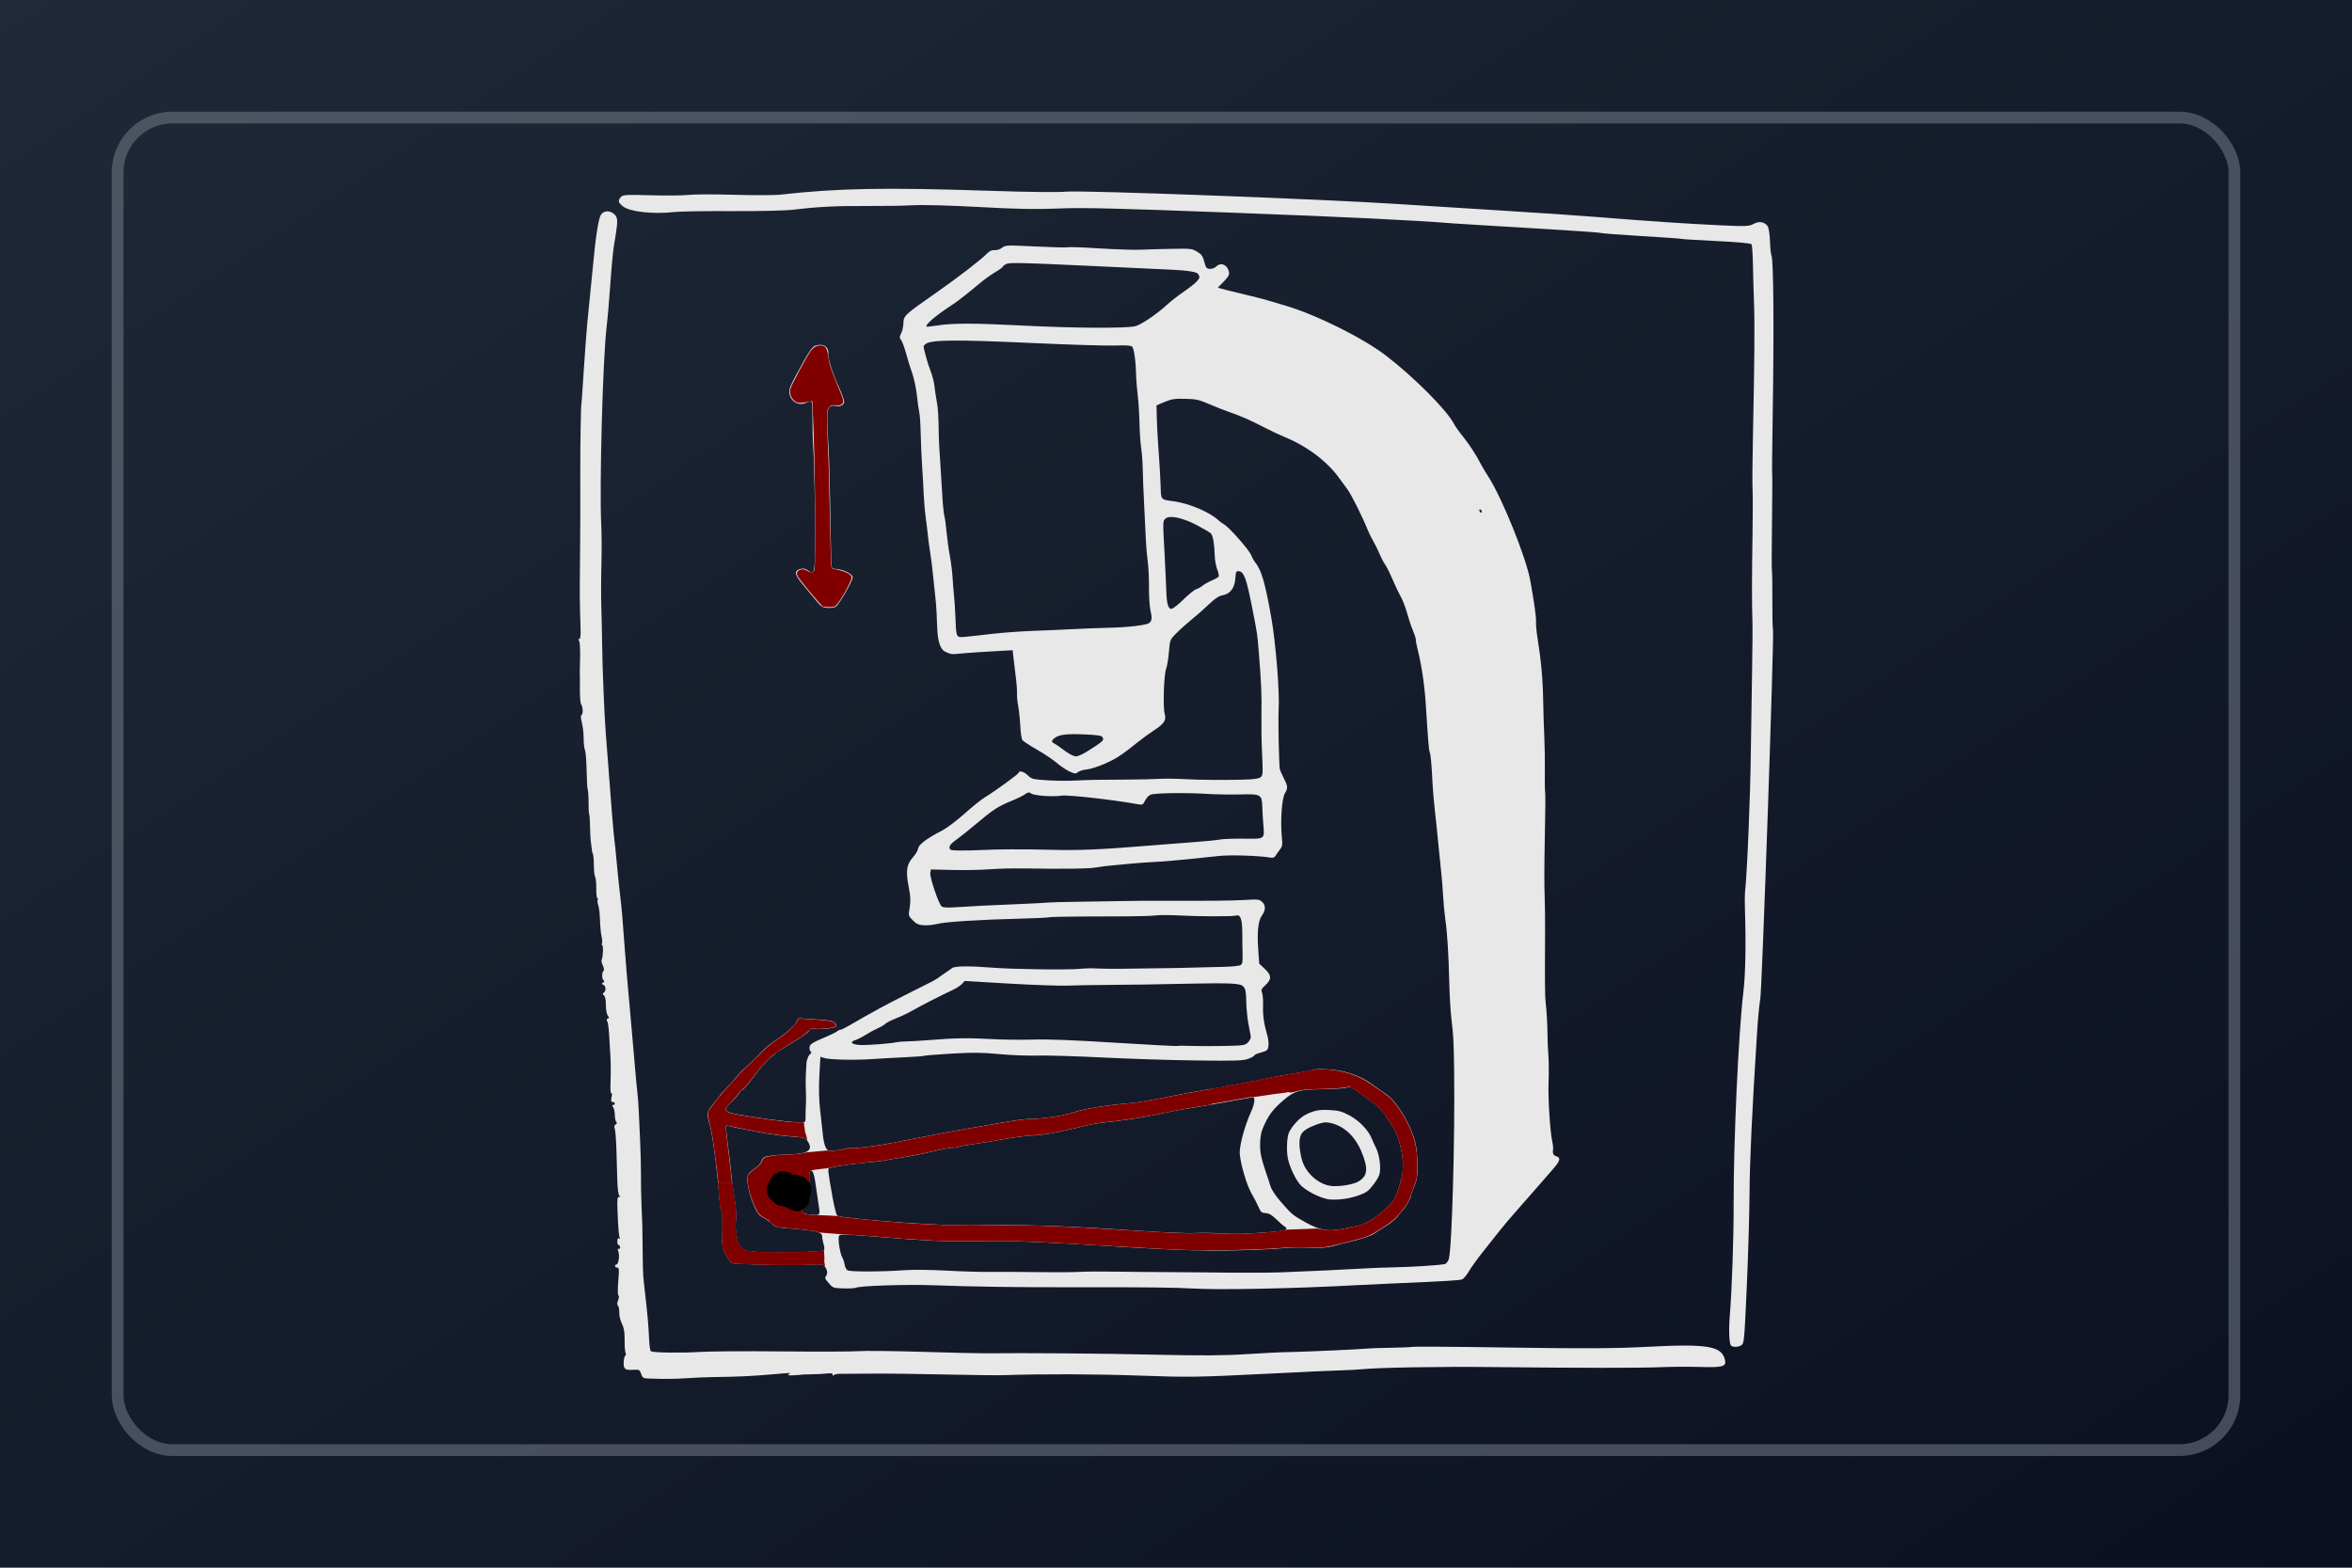 <?xml version="1.0" encoding="UTF-8"?>
<svg id="Calque_1" data-name="Calque 1" xmlns="http://www.w3.org/2000/svg" xmlns:xlink="http://www.w3.org/1999/xlink" viewBox="0 0 1200 800">
  <defs>
    <style>
      .cls-1 {
        fill: none;
        stroke: #6b7280;
        stroke-width: 6px;
      }

      .cls-2 {
        fill: maroon;
      }

      .cls-3 {
        fill: url(#Dégradé_sans_nom);
      }

      .cls-4 {
        opacity: .6;
      }

      .cls-5 {
        fill: #e8e8e8;
      }
    </style>
    <linearGradient id="Dégradé_sans_nom" data-name="Dégradé sans nom" x1="59.95" y1="1075.66" x2="60.95" y2="1074.66" gradientTransform="translate(-71940 860526) scale(1200 -800)" gradientUnits="userSpaceOnUse">
      <stop offset="0" stop-color="#1f2937"/>
      <stop offset="1" stop-color="#0b1020"/>
    </linearGradient>
  </defs>
  <rect class="cls-3" width="1200" height="800"/>
  <g class="cls-4">
    <rect class="cls-1" x="60" y="60" width="1080" height="680" rx="28" ry="28"/>
  </g>
  <g id="layer1">
    <path id="path2" class="cls-5" d="M364.02,563.15c1.79-2.11,3.27-3.99,3.29-4.19.02-.2,1.2-1.53,2.63-2.96,1.43-1.43,3.67-3.9,4.99-5.48,1.32-1.58,3.36-3.92,4.67-5.06,9.61-8.34,8.19-9.35,17.73-15.69,4.58-3.26,7.75-6.06,8.64-7.64l1.41-2.49,8.76.55c7.38.46,8.93.75,9.87,1.82.79.89.89,1.47.34,1.95-.97.85-9.79,1.6-11.42.96-.82-.32-1.52.05-2.21,1.14-.55.89-4.23,3.52-8.17,5.86-3.94,2.34-7.66,4.64-8.26,5.12-4.39,3.48-7.62,6.91-11.85,12.59-2.69,3.61-5.25,6.55-5.7,6.53-.45-.02-1.04.55-1.31,1.26-.27.7-1.97,2.68-3.77,4.39-3.64,3.45-4.01,4.47-2.06,5.68,2.16,1.33,34.05,5.8,37.9,5.31,2.28-.29,1.15-1.15,1.7-9.63.23-3.51-.33-9.6-.08-14.2l.39-7.25.69-2.09c.7-2.1,2.56-2.21,1.39-3.04-.36-.26-.62-1.19-.56-2.08.1-1.68,1.2-2.36,9.34-5.83,2.15-.91,4.34-2.02,4.87-2.47s1.28-.78,1.66-.76c.39.02,2.53-1.03,4.76-2.34,9.83-5.78,19.12-10.83,28.71-15.6,12.44-6.19,15.38-7.72,16.3-8.5.54-.45,2.16-1.6,3.61-2.55s3.04-2.06,3.54-2.47c1.24-1.03,9.19-1.11,20.23-.21,10.62.87,39,1.24,45.21.6,2.29-.24,6.18-.31,8.64-.15,2.46.15,8.36.2,13.12.12,4.75-.09,13.16-.2,18.67-.25,5.51-.05,13.14-.2,16.95-.33s10.6-.3,15.1-.38c4.65-.08,8.66-.49,9.28-.94.88-.64,1.07-1.74.96-5.33-.08-2.49-.15-7.48-.15-11.09,0-6.86-.94-9.5-3.12-8.81-1.68.53-18.65.5-28.71-.04-4.92-.27-10.36-.29-12.09-.05-1.72.24-7.96.46-13.85.48-5.89.03-17.24.07-25.22.1-7.98.03-14.99.2-15.57.39-.58.19-6.51.48-13.17.64-22.39.56-40.05,1.68-44.1,2.78-1.73.47-4.68.76-6.55.65-2.82-.17-3.79-.6-5.7-2.51-2.29-2.28-2.31-2.33-1.61-6.53.53-3.2.43-5.63-.41-9.94-1.66-8.58-1.26-11.86,1.92-15.53,1.43-1.65,2.64-3.56,2.68-4.24.14-2.28,4.03-5.29,12.54-9.7,2.27-1.18,7.33-5,11.24-8.5,3.91-3.5,8.56-7.23,10.34-8.31,5.13-3.1,17.32-11.97,17.36-12.64.08-1.24,2.9-.38,4.6,1.4,1.42,1.49,2.52,1.91,5.88,2.21,6.44.58,13.27.73,19.33.4,5.77-.31,9.83-.39,26.63-.47,5.51-.03,12.36-.19,15.22-.36,2.86-.17,9.23-.08,14.15.2,4.92.28,15.17.42,22.78.31,14.88-.22,15.57-.4,15.8-4.14.06-.97-.09-5.66-.32-10.42-.24-4.76-.36-13.01-.28-18.32.18-10.99-.04-15.99-1.42-33.25-.66-8.2-.67-8.29-3.15-20.92-3.18-16.18-4.32-19.27-7.17-19.44-1.15-.07-1.36.42-1.56,3.6-.3,4.89-2.57,7.96-6.4,8.67-1.97.36-3.87,1.58-6.81,4.35-2.24,2.12-5.06,4.67-6.26,5.67-6.51,5.43-8.99,7.63-11.33,10.09-2.51,2.63-2.6,2.9-3.11,8.97-.29,3.44-.93,7.27-1.43,8.51-1.14,2.85-1.66,19.74-.71,22.99.92,3.15-.28,5.03-5.36,8.31-2.16,1.4-5.76,4.01-7.98,5.79-8.7,6.98-11.47,8.79-17.29,11.33-3.32,1.45-7.43,2.75-9.14,2.9-1.71.15-3.7.75-4.43,1.33-1.23.98-1.54.96-4.29-.26-1.63-.72-4.58-2.7-6.55-4.38s-6.55-4.76-10.17-6.82-6.94-4.24-7.38-4.83c-.44-.6-.93-3.85-1.09-7.22-.17-3.38-.65-7.97-1.07-10.21s-.7-5.2-.61-6.57c.09-1.37-.26-5.64-.77-9.49-.51-3.85-1.03-8.21-1.17-9.69l-.25-2.69-3.24.16c-9.66.48-21.95,1.31-24.89,1.67-2.76.34-3.9.13-6.46-1.16q-3.67-1.86-3.95-12.91c-.11-4.57-.49-10.81-.83-13.87-.34-3.06-.93-8.69-1.31-12.52s-1.01-8.84-1.41-11.14c-.39-2.3-.92-6.22-1.17-8.71-.25-2.49-.77-6.71-1.15-9.4s-.83-7.84-.98-11.46-.52-10.17-.82-14.56c-.3-4.39-.62-11.87-.73-16.63-.1-4.76-.42-9.59-.71-10.75-.29-1.16-.84-5.08-1.22-8.71-.39-3.63-1.45-8.67-2.35-11.2-.91-2.53-2.34-7.12-3.17-10.21-.84-3.09-1.98-6.21-2.55-6.93-.9-1.14-.89-1.58.05-3.45.59-1.18,1.1-3.53,1.14-5.22.07-3.72.61-4.21,16.48-15.29,11.12-7.76,23.27-17.12,26.28-20.25,1.2-1.24,2.38-1.75,3.86-1.66,1.23.08,2.83-.45,3.78-1.24,1.57-1.3,2.42-1.33,17.14-.6,8.52.42,15.81.6,16.21.39.4-.21,7.63.04,16.07.57,8.44.53,18,.83,21.24.68,3.24-.15,10.42-.36,15.96-.45,9.69-.17,10.18-.11,12.8,1.44,2.27,1.34,2.89,2.21,3.66,5.14.82,3.1,1.16,3.54,2.84,3.65,1.05.06,2.5-.47,3.23-1.18,2.49-2.43,5.87-.88,6.57,3.02.21,1.19-.48,2.37-2.72,4.66l-3,3.06,1.97.59c1.08.33,5.8,1.5,10.48,2.6s10.34,2.54,12.58,3.2c2.24.66,6.36,1.87,9.16,2.7,16.01,4.72,39.97,16.63,51.8,25.75,14.11,10.87,30.75,27.57,34.36,34.47.72,1.37,2.84,4.38,4.72,6.68,3.23,3.96,6.72,9.35,9.35,14.44.65,1.25,2.23,3.9,3.51,5.88,7.06,10.89,19.29,41.15,21.48,53.15,1.92,10.53,3.06,18.65,2.94,20.96-.08,1.48.19,4.74.59,7.23,2.02,12.54,2.87,21.92,3.08,33.98.08,4.79.33,12.76.56,17.72.22,4.95.35,12.73.27,17.29-.07,4.55-.02,9.22.12,10.37.23,1.87.2,6.82-.14,23.82-.29,14.72-.31,23.77-.07,29.7.15,3.62.24,12.02.21,18.67-.14,25.42-.08,32.74.29,35.6.46,3.51.92,11.58.94,16.29.01,2.85.21,7.64.45,10.65.24,3.01.28,9.38.09,14.17-.31,8.07.82,25.4,1.97,30.26.27,1.16.43,2.57.35,3.13-.36,2.5.03,3.46,1.62,3.96,2.47.79,2.01,2.39-1.98,6.9-1.94,2.19-5.2,5.94-7.25,8.34-2.05,2.4-6.52,7.49-9.93,11.32-3.41,3.83-7.85,9.05-9.86,11.61-2.01,2.55-5.9,7.46-8.63,10.9-2.74,3.44-5.86,7.81-6.95,9.7-1.09,1.9-2.64,3.72-3.45,4.05-1.34.55-6.26.84-38.19,2.24-5.71.25-12.89.59-15.94.76-32.52,1.74-70.04,2.5-83.35,1.67-8.18-.51-27.4-.71-60.75-.63-28.39.06-51.01-.26-71.91-1.03-13.4-.49-36.92.28-39.21,1.29-.65.28-3.53.43-6.4.33-5.05-.18-5.28-.26-7.27-2.56-2.24-2.6-2.28-2.72-1.31-4.06,1.03-1.42-.24-4.87-1.99-5.43-.84-.27-4-.28-7.01-.04-6.14.5-37.83-.15-39.27-.81-.51-.23-1.85-2.08-2.98-4.1-1.99-3.57-2.04-3.93-1.85-12.74.11-5.04-.11-9.51-.5-10.07-.39-.55-.79-2.87-.91-5.15-.43-8.85-3.5-33.23-4.72-37.5-2.02-7.09-1.95-7.64,1.61-11.83h0ZM371.73,587.2c.56,4.21,1.2,9.69,1.41,12.18.21,2.48.69,6.4,1.07,8.7,1.31,7.99,1.74,13.31,1.22,14.96-.29.91-.2,3.85.19,6.53.56,3.85,1.14,5.3,2.72,6.9,1.9,1.93,2.36,2.05,8.81,2.45,8.7.54,31.94-.02,33-.79.6-.43.61-1.28.06-3.21-.42-1.44-.74-3.13-.72-3.75.09-2.57-2.66-3.2-19.61-4.52-3.33-.26-4.59-.66-5.6-1.81-.72-.81-2.73-2.26-4.46-3.22-2.8-1.54-3.42-2.34-5.41-7.07-2.42-5.72-3.66-12.26-2.81-14.8.29-.86,1.83-2.41,3.43-3.43,1.75-1.12,3.17-2.68,3.57-3.9.6-1.83,1.08-2.1,4.81-2.65,2.28-.34,6.41-.65,9.17-.7,9.61-.17,12.4-2.06,9.63-6.5-1.25-2.01-1.33-2.03-9.38-2.68-4.46-.36-11.19-1.27-14.94-2.03-3.75-.76-8.51-1.69-10.58-2.06-2.07-.37-4.48-.9-5.36-1.17-1.52-.48-1.6-.36-1.42,2.2.1,1.48.65,6.15,1.21,10.36ZM410.24,619.22c.58.27,2.59.58,4.45.7,3.89.24,3.88.27,2.8-6.25-.39-2.38-.95-6.21-1.24-8.51-.68-5.41-1.58-8.17-2.56-7.87-.43.13-.67.67-.54,1.2.13.53.19,3.86.13,7.4-.1,5.68-.29,6.6-1.57,7.85-2.49,2.42-3.11,4.73-1.48,5.48h0ZM418.49,566.96c.52,4.78,1.16,10.57,1.42,12.87.26,2.3.91,4.94,1.44,5.87.88,1.54,1.29,1.67,4.48,1.45,1.94-.14,4.08-.5,4.77-.82.69-.32,2.28-.52,3.54-.45,1.26.07,4.63-.17,7.51-.54,7.98-1.03,10.45-1.45,22.34-3.83,12.89-2.58,24.28-4.74,28.31-5.37,2.69-.42,8.03-1.33,11.87-2.03,10.38-1.88,17.93-3.04,19.88-3.06,8.55-.1,18.62-1.61,24.44-3.67,4.17-1.48,17.87-3.65,27.87-4.42,4.02-.31,10.67-1.45,23.39-4.02,4.23-.85,10.52-1.99,13.97-2.52,6.84-1.06,32.91-5.97,36.33-6.85,1.17-.3,5.88-1.11,10.46-1.81,4.59-.69,8.95-1.54,9.69-1.88.74-.34,4.18-.42,7.64-.18,8.62.6,16.35,3.28,22.42,7.77,2.54,1.88,5.37,3.87,6.29,4.42,6.42,3.82,15.09,19.06,16.11,28.32,1.06,9.64.77,15-1.01,18.93-.92,2.03-1.71,4.25-1.76,4.93-.09,1.41-2.88,6.35-4.28,7.59-.52.46-1.64,1.82-2.49,3.03-.85,1.21-3.36,3.31-5.58,4.68-2.21,1.37-5.19,3.27-6.62,4.23-1.45.97-5.73,2.49-9.68,3.44-3.89.93-8.89,2.2-11.1,2.83-2.97.84-6.14,1.06-12.14.82-4.47-.17-10-.1-12.3.17-2.3.27-8.85.66-14.56.87-23.86.89-36.19.58-77.25-1.97-26.27-1.63-45.82-2.53-53.73-2.46-6.84.05-17.11.13-22.82.17-6.41.04-19.64-.69-34.58-1.92-21.8-1.79-24.24-1.88-24.68-.92-.67,1.47.41,8.77,1.61,10.94.54.98,1.11,2.69,1.27,3.81.16,1.12.78,2.4,1.39,2.83,1.2.87,17.38.83,29.91-.07,3.82-.27,13.14-.15,20.71.27,7.57.42,17.81.72,22.76.66s15.82-.01,24.17.11c8.35.12,17.68.06,20.73-.13,3.05-.19,11.76-.24,19.35-.12,7.59.12,18.93.23,25.2.24,6.27.01,14.81.07,18.99.13,16.74.24,32.83.23,39.72-.03,12.21-.45,32.44-1.4,41.22-1.93,4.58-.27,12.37-.57,17.31-.66,8.51-.16,22.15-1.05,24.78-1.63.66-.15,1.54-1.25,1.96-2.45,1.6-4.64,3.21-61.78,2.74-96.65-.2-14.32-.36-17.54-1.31-25.3-.49-4.02-1.02-12.76-1.17-19.42-.33-14.44-1.03-25.46-2.07-32.6-.42-2.88-.9-8.04-1.07-11.46-.17-3.43-.59-8.74-.94-11.8-.35-3.06-1.04-9.79-1.52-14.95-.49-5.16-1.29-12.96-1.79-17.33-.5-4.37-1.03-10.62-1.17-13.89-.39-8.55-.94-14.45-1.42-15.37-.41-.76-.82-5.8-1.94-23.58-.68-10.81-2.16-20.77-4.46-29.93-.43-1.71-.75-3.55-.72-4.09.03-.54-.62-2.57-1.45-4.51-.83-1.94-2.18-5.96-2.99-8.92-.82-2.96-2.24-6.68-3.16-8.26s-2.83-5.58-4.25-8.9c-1.42-3.32-3.1-6.69-3.73-7.49-.63-.8-1.9-3.21-2.81-5.36-.91-2.15-2.42-5.19-3.35-6.77-.94-1.58-2.2-4.14-2.81-5.7-2.48-6.31-8.52-18.37-10.41-20.76-.35-.45-2.2-2.97-4.1-5.61-6.3-8.73-16.67-16.46-28.44-21.2-2.03-.82-6.7-3.04-10.39-4.95-7-3.62-11.58-5.61-17.83-7.76-2.05-.7-6.41-2.42-9.69-3.83-5.37-2.29-6.61-2.57-12.27-2.7-5.27-.13-6.97.14-10.44,1.6l-4.14,1.75.12,5.6c.07,3.08.36,9.03.64,13.23s.68,9.97.87,12.83c.19,2.86.4,6.92.46,9.01.23,7.83-.18,7.33,6.79,8.3,7.96,1.1,18.51,5.61,22.81,9.76.54.52,1.81,1.43,2.82,2.03,2.69,1.59,12.67,12.91,13.74,15.59.51,1.26,1.42,2.91,2.03,3.67,3.3,4.07,5.15,10.44,8.35,28.68,2.27,12.96,4.23,37.65,3.69,46.39-.33,5.28.15,28.57.62,30.57.17.73,1.12,2.9,2.09,4.82,2.05,4.03,2.09,4.82.42,7.61-1.47,2.46-2.29,13.89-1.54,21.7.43,4.54.34,5.19-.93,6.85-.77,1.01-1.77,2.43-2.22,3.16-.59.97-1.36,1.23-2.83.97-5.62-1-20.51-1.46-26.17-.81-3.44.4-9.55,1.03-13.56,1.42s-8.86.85-10.77,1.03c-1.91.19-6.44.49-10.06.69-3.62.19-8.15.52-10.06.74s-5.98.6-9.03.84-7.28.77-9.4,1.16c-3.55.65-15.09.8-37.68.46-4.93-.07-12.41.13-16.61.46-4.2.32-12.6.48-18.67.33l-11.04-.26-.3,1.71c-.39,2.18,4.34,16.11,5.83,17.18.8.58,3.06.68,7.92.35,8.41-.56,14.17-.85,31.4-1.57,7.43-.31,14.13-.67,14.9-.79.77-.12,7.93-.3,15.91-.4s17.94-.26,22.13-.36c4.19-.1,13.2-.16,20.04-.14,25.61.08,35.43-.02,42.41-.42,6.72-.39,7.28-.33,8.75.99,1.91,1.71,1.88,4.18-.11,6.99-1.9,2.69-2.51,8.34-1.86,17.42l.51,7.12,2.83,2.63c3.52,3.27,3.59,5.36.28,8.37-2.04,1.86-2.24,2.33-1.66,3.85.37.95.59,3.94.5,6.63-.16,4.92.38,8.8,2.05,14.67,1.09,3.82.98,7.24-.25,8.1-.5.35-2.09.93-3.53,1.3s-2.65.92-2.67,1.23c-.02.31-1.39,1.09-3.04,1.73-2.6,1.01-6.18,1.13-26.13.9-12.72-.15-34.28-.83-47.92-1.52-13.64-.69-28.8-1.13-33.69-.99-4.91.14-13.72-.21-19.64-.77-8.69-.83-13.29-.87-24.13-.23-7.36.44-13.66.94-13.99,1.12-.34.18-4.93.52-10.2.76-5.27.24-13.02.67-17.22.96-8.53.59-21.21.24-23.79-.66l-1.69-.59-.53,9.5c-.35,6.35-.22,12.38.42,18.19h0ZM424.59,610.06c.91,5.13,2.06,9.76,2.54,10.29,1.18,1.28,47,4.96,58.38,4.69,4.35-.11,11.8-.12,16.54-.03,4.74.09,14.22.22,21.05.28,13.86.13,29.34.88,59.92,2.92,11.35.76,23.29,1.23,26.53,1.05,3.24-.18,9.61-.11,14.15.15,8,.46,10.27.4,24.76-.71,7.3-.56,9.29-1.34,7-2.76-.75-.46-2.72-2.17-4.37-3.79-2.24-2.2-3.6-2.98-5.36-3.09-2.08-.13-2.5-.5-3.64-3.16-.71-1.66-2.33-4.79-3.61-6.96-2.31-3.93-5.52-14.74-5.96-20.11-.31-3.8,2.6-14.66,5.73-21.34,1.74-3.72,2.29-7.47,1.11-7.54-.41-.03-6.93,1.1-14.49,2.51-7.56,1.4-15.63,2.79-17.92,3.09s-6.23.99-8.73,1.54c-10.86,2.41-21.53,4.26-29.14,5.07-9.95,1.05-10.98,1.23-21.14,3.72-9.57,2.35-16.19,3.43-22.33,3.66-2.48.09-8.75.94-13.93,1.88-5.19.94-12.1,2.06-15.35,2.49s-6.48,1.02-7.15,1.33-1.91.51-2.73.46c-1.5-.09-4.53.49-14.93,2.88-3.08.71-8.71,1.75-12.51,2.31-3.8.56-7.14,1.15-7.41,1.29-.28.15-4.54.65-9.46,1.11-7.45.7-14.42,1.69-18.9,2.69-1.02.23-.93,1.16,1.38,14.1h0ZM439.07,533.27c3.8.16,15.97-.79,18.33-1.44.58-.16,3.08-.34,5.55-.4,2.47-.06,7.78-.39,11.79-.72,11.99-1,19.88-1.12,30.77-.48,5.68.33,15.29.46,21.36.27,7.82-.24,20.13.23,42.26,1.61,17.17,1.07,31.47,1.81,31.76,1.66.3-.16,3.31-.17,6.69-.04,3.39.14,10.97.15,16.86.03,10.08-.2,10.8-.31,12.32-1.88,1.06-1.09,1.52-2.21,1.34-3.26-.15-.88-.69-3.8-1.21-6.49-.51-2.69-.98-7.66-1.05-11.03-.15-8.13-.7-8.77-7.86-9.18-2.93-.16-10.63-.17-17.1-.02-16.46.39-36.93.7-48.75.74-5.51.02-13.29.17-17.29.33-4,.16-17.49-.31-29.98-1.04l-22.71-1.33-1.38,1.55c-.76.85-3.19,2.37-5.4,3.37-4.45,2.01-15.16,7.5-19.98,10.23q-3.85,2.18-8.8,4.17c-2.22.89-4.45,2.05-4.95,2.58-.5.53-2.15,1.5-3.68,2.17s-4.3,2.16-6.16,3.33-4.27,2.4-5.35,2.74c-3.29,1.02-1.95,2.34,2.58,2.53h0ZM472.27,181.41c.62,2.44,1.78,6.09,2.58,8.1.8,2.01,1.65,5.34,1.89,7.4.23,2.06.77,5.63,1.2,7.94.69,3.78.89,7.08,1.05,18.03.03,1.9.32,7.2.65,11.78s.81,12.38,1.07,17.34c.26,4.96.74,9.96,1.07,11.12s.85,4.92,1.16,8.36c.31,3.44,1.06,8.93,1.67,12.19.61,3.27,1.22,8.12,1.37,10.79.15,2.67.49,6.89.75,9.37.26,2.49.6,7.64.74,11.44.3,7.95.5,9.1,1.67,9.64.89.41,1.51.35,17.47-1.49,5.36-.62,14.88-1.3,21.16-1.52,6.28-.21,15.32-.61,20.09-.87,4.77-.26,12.4-.56,16.97-.65,10.64-.21,20.24-1.34,21.6-2.54,1.33-1.18,1.42-2.44.46-6.8-.42-1.9-.72-7.03-.68-11.4s-.24-10.29-.64-13.17-.84-8.03-.98-11.46c-.14-3.43-.53-11.54-.87-18.02-.34-6.48-.66-14.43-.7-17.66-.05-3.23-.4-8.07-.8-10.76-.39-2.68-.78-8.3-.85-12.49-.07-4.18-.47-10.58-.88-14.22-.41-3.63-.77-7.7-.8-9.03-.2-8.8-1.11-15.38-2.22-16.07-.76-.47-3.88-.62-8.67-.43-4.12.17-22.98-.41-41.93-1.28-39.1-1.8-52.14-1.68-54.62.51-1.32,1.17-1.32.52.01,5.81h0ZM477.49,166.21c8.21-1.37,18.68-1.38,45.11-.04,25.23,1.28,50.96,1.44,56.44.34,2.87-.57,11.2-6.18,16.5-11.11,1.86-1.73,5.7-4.71,8.53-6.63s5.84-4.31,6.69-5.33c1.43-1.7,1.48-1.98.59-3.54q-.96-1.69-13.56-2.27c-6.92-.32-28.24-1.31-47.38-2.21-27.48-1.29-35.2-1.46-36.74-.8-1.07.46-1.97,1.1-1.99,1.41-.02.32-1.73,1.57-3.8,2.8-2.07,1.22-5.4,3.59-7.41,5.26-6.65,5.55-11.77,9.57-14.21,11.16-8.87,5.79-14.36,10.45-13.5,11.43.12.14,2.24-.09,4.72-.5h0ZM489.73,434.01c2.85.05,7.67-.05,10.72-.22,8.1-.44,21.83-.5,35.59-.14,14.27.37,24.77-.05,47.79-1.94,9.36-.77,21.23-1.69,26.38-2.06s10.63-.91,12.17-1.22c1.54-.31,7.05-.51,12.24-.45,10.93.13,10.6.37,9.93-7.26-.21-2.48-.45-6.44-.52-8.8-.21-6.55-.63-6.8-11.22-6.51-4.78.13-12.49,0-17.14-.29-11.1-.69-26.62-.44-28.7.45-.91.39-2.16,1.75-2.78,3.01-1.13,2.29-1.14,2.3-4.71,1.65-12.02-2.17-34.57-4.68-37.71-4.21-4.65.7-14.06.04-15.65-1.09-1.08-.77-1.62-.7-3.3.48-1.11.77-4.34,2.33-7.19,3.48-6.26,2.51-9.23,4.47-17.78,11.7-3.61,3.05-8.12,6.65-10.03,8-2.46,1.74-3.43,2.87-3.35,3.9.11,1.35.48,1.46,5.29,1.53h0ZM537.83,379.36c.63.29,2.93,1.87,5.1,3.52,2.17,1.65,4.78,3.04,5.8,3.11,1.11.07,3.67-1.05,6.42-2.81,7.55-4.82,8.22-5.43,7.46-6.8-.58-1.03-1.89-1.26-9.41-1.61-8.81-.41-12.85.09-15.18,1.88-1.6,1.23-1.66,2.04-.19,2.71h0ZM594.29,285.31c.34,6.1.67,13.27.74,15.94.17,6.53.93,9.38,2.53,9.48.71.04,3.45-2.06,6.22-4.78,2.72-2.67,5.61-5.02,6.42-5.21.81-.19,2.29-1,3.29-1.81,1-.8,3.15-2.03,4.79-2.72s3.19-1.57,3.46-1.95c.27-.38-.05-2.04-.7-3.68-.65-1.64-1.23-4.86-1.29-7.14-.15-5.8-.88-10.05-1.92-11.18-.49-.53-3.66-2.42-7.04-4.19-7.45-3.9-14.03-5.3-16.14-3.44-1.45,1.28-1.44.72-.33,20.69ZM643.36,589.56c.39,1.92,1.44,5.56,2.33,8.09.89,2.52,2,5.91,2.46,7.52.52,1.8,2.51,4.86,5.17,7.92,5.69,6.57,6.26,7.04,12.79,10.69,7.32,4.09,11.64,4.82,19.24,3.25,3.08-.63,6.39-1.31,7.35-1.5,3.59-.72,8.09-3.28,12.53-7.14,5.83-5.07,6.45-6.02,8.77-13.37,1.56-4.92,1.89-7.09,1.79-11.42-.14-5.66-2.56-14.7-4.83-18.06-.71-1.04-2.56-3.84-4.11-6.22-2.3-3.51-4.23-5.3-10.26-9.52l-7.43-5.2-3.15.59c-1.73.32-7.28.63-12.33.67-10.71.1-13.37.88-18.8,5.54-5.82,5-8.07,8.12-10.85,15.08-1.17,2.93-1.48,9.05-.66,13.08h0ZM657.69,577.8c1.59-3.34,5.46-7.45,8.43-8.96,4.4-2.22,7.06-2.71,12.85-2.35,4.22.26,5.81.73,9.67,2.8,4.93,2.66,9.6,7.54,11.25,11.77.51,1.31,1.43,3.34,2.06,4.52,1.45,2.74,2.4,7.87,2.16,11.67-.14,2.3-.86,3.88-3.19,7-2.53,3.4-3.64,4.26-7.08,5.53-4.97,1.83-10.23,2.64-15.19,2.33-4.32-.27-12.76-4.51-15.47-7.77-2.42-2.92-5.27-9.06-6.09-13.12-.82-4.1-.52-11.11.59-13.43h0ZM664.36,592.24c2.19,6.96,9.03,12.67,15.59,13.03,4.18.23,10.55-.87,12.95-2.24,4.88-2.78,5.33-6.56,1.8-15.13-3.38-8.21-9.14-13.49-16.27-14.92-2.37-.48-3.82-.24-7.54,1.2-6.43,2.5-7.96,4.38-7.9,9.68.03,2.28.65,6.05,1.38,8.38h0ZM755.36,261.46c.36.26.68.16.7-.22.02-.38-.26-.9-.62-1.16-.36-.26-.68-.16-.7.22-.02.38.26.9.62,1.16h0ZM403.35,197.11c.83-2.02,2.84-5.85,6.74-12.83,2.71-4.85,4.51-7.33,5.64-7.77,3.88-1.49,7.06.23,6.87,3.71-.16,2.94,1.76,9.19,5.1,16.62,1.7,3.78,3.06,7.47,3.01,8.2-.1,1.68-2.42,2.76-4.51,2.1-1.05-.34-2.05-.13-2.88.61-1.1.97-1.26,1.97-1.21,7.4.04,3.45.23,8,.43,10.1s.45,7.87.55,12.81c.1,4.95.28,12.42.4,16.6.12,4.19.28,13.59.37,20.9.08,7.31.33,13.62.54,14.02.22.4,1.51.8,2.87.89,3.19.2,7.44,2.4,7.76,4.01.28,1.43-6.81,13.91-8.59,15.11-.65.43-2.52.71-4.17.6-2.72-.17-3.27-.53-6.02-3.9-1.66-2.04-4.7-5.71-6.75-8.15-4.13-4.92-4.43-6.86-1.2-7.77,1.48-.42,2.39-.25,3.79.69,3.48,2.36,3.67,1.65,3.79-13.48.11-14.86-.45-42.38-1.03-50.76-.2-2.86-.34-8.87-.32-13.34.02-4.48-.2-8.31-.5-8.52-.3-.21-1.54.05-2.75.59-5.31,2.34-10.25-2.9-7.96-8.45h0Z"/>
    <path id="path5" class="cls-2" d="M459.69,632.04c-2.63-.2-6.85-.54-9.38-.74-8.03-.66-15.15-1.17-17.66-1.26-1.34-.05-2.73-.12-3.09-.17-.36-.05-3.14-.27-6.17-.49-5.26-.39-5.54-.42-6.12-.62-1.9-.67-5.85-1.18-14.72-1.92-2.26-.19-4.46-.4-4.88-.47-1.66-.28-2.46-.65-3.38-1.58-.31-.32-.89-.82-1.27-1.11l-.7-.54,1.04-16.71,1.04-16.71.77-.09c2.02-.23,4.81-.42,7.04-.48,4.13-.12,6.13-.33,7.92-.84.75-.21.69-.21,4.54-.54,1.69-.15,4.12-.37,5.39-.5,2.16-.22,2.35-.22,2.88-.1.58.13.93.14,2.68.03,1.95-.12,3.96-.45,4.99-.81.94-.33,1.83-.44,3.69-.46,2.64-.02,4.74-.2,9.09-.77,6.55-.85,8.68-1.23,24.35-4.34,12.45-2.47,19.85-3.86,24.81-4.68,4.08-.67,7.25-1.21,11.75-2.01,7.87-1.4,12.38-2.14,15.96-2.63,2.39-.33,3.17-.39,6.15-.49,7.74-.27,16.06-1.61,21.92-3.52,2.54-.83,5.5-1.48,10.6-2.33,5.58-.93,11.07-1.61,17.73-2.2,4.26-.38,9.85-1.34,22.95-3.95,3.89-.77,8.62-1.64,12.17-2.23,1.61-.27,3.79-.63,4.86-.81,1.06-.18,1.96-.33,1.98-.33.03,0-.06,1.8-.2,3.99l-.25,3.99-1.78.32c-3.2.57-7.76,1.32-9.67,1.59-2.67.38-6.4,1.06-10.04,1.85-11.78,2.53-20.06,3.92-29.42,4.93-7.95.86-9.29,1.1-18.11,3.23-10.98,2.65-16.25,3.56-23.03,3.93-3.8.21-8.21.81-15.72,2.13-5.86,1.03-9.7,1.65-13.7,2.21-4.28.6-6.47,1.01-7.76,1.45-.77.26-1.85.43-2.53.39-1.42-.09-3.6.33-14.98,2.88-3.29.74-7.86,1.58-12.55,2.32-4.09.64-6.65,1.09-7.3,1.28-.57.16-2.95.45-7.39.9-7.9.8-11.76,1.28-15.88,1.95-2.45.4-5.1.93-5.46,1.09-.14.06-.73.13-1.3.16-.57.02-1.46.11-1.96.2-.51.08-1.39.2-1.96.26-1.36.14-2.47.3-3.16.46-.31.07-.66.14-.79.16-.14.02-.29.13-.38.29-.16.26-.17.58-.08,1.92.04.54.07,3.07.06,5.05,0,2.14-.14,5.26-.26,6.17-.22,1.65-.41,2.02-1.81,3.52-1.13,1.22-1.77,2.37-1.84,3.36-.06.77.15,1.25.67,1.56.71.43,3.78.82,6.92.88,1.23.02,4.05.14,6.27.26,3.32.18,4.17.24,4.77.38,4.68,1.07,30.29,3.34,46.1,4.08,6.93.32,8.66.37,12.43.31,6.62-.1,10.36-.09,20.47.07,1.98.03,6.89.1,10.91.14,11.08.13,12.62.16,18.55.37,8.36.29,13.49.56,35.53,1.91,14.36.88,24.73,1.48,26.99,1.56,5.94.22,9.04.27,10.99.18.89-.04,3.67-.1,3.94-.09h.2s-.3,4.44-.3,4.44l-.3,4.43-1.28-.02c-1.74-.03-8.5-.23-10.94-.32-6.43-.24-13.57-.63-35.4-1.91-27.04-1.59-37.92-2.15-47.24-2.43-5.58-.17-5.06-.17-20.18-.06-12.9.09-13.38.09-17.2-.03-4.06-.14-15.94-.83-21.55-1.26h0Z"/>
    <path id="path6" class="cls-2" d="M612.97,633.62l.27-4.36.55-.06c.3-.03,4.48.08,9.29.24,8.69.3,10.27.29,16.77-.12,9.24-.59,13.22-1,14.94-1.55.87-.28,1.9-.35,6.95-.47,3.26-.08,6.96-.21,8.22-.29,2.04-.12,2.4-.11,3.33.17.69.2,2.04.37,4.03.5,3.56.23,4.18.16,11.53-1.34,6.54-1.34,8.43-2.1,12.77-5.14,2.23-1.56,6.28-5.06,7.77-6.71,2.19-2.42,3.51-5.4,5.47-12.33.66-2.33,1.05-6.79.86-9.65-.32-4.68-2.03-11.5-3.8-15.18-.69-1.44-5.61-8.85-6.97-10.49-1.88-2.27-4.12-4.05-11.9-9.45l-4.14-2.87-2.21.38c-2.42.42-5.78.67-10.41.79-1.65.04-4.29.11-5.85.15-3.63.09-6.49.4-8.31.91-2.74.76-3.74.92-4.39.67-.47-.18-.68-.18-1.08-.01-.27.12-.88.24-1.34.27-1.72.12-6.33.75-11.08,1.5-2.7.43-5.14.75-5.44.72-.29-.03-1.39.09-2.43.26-1.84.3-18.13,3.18-18.73,3.32-.28.06-.28-.2-.05-3.89.23-3.62.27-3.96.54-4.02.16-.04,2.8-.51,5.86-1.06,7.56-1.35,19.06-3.54,23.89-4.56,2.18-.46,6.02-1.16,8.52-1.56,7-1.11,11.14-1.86,12.87-2.3,3.34-.87,10.02-.52,15.84.81,6.03,1.39,10.51,3.47,16.11,7.5,1.48,1.07,3.57,2.52,4.64,3.23,2.24,1.48,3.56,2.64,5.21,4.58,4.59,5.4,8.88,13.46,10.73,20.2.93,3.39,1.5,9.47,1.35,14.48-.12,3.89-.46,5.54-1.82,8.79-.54,1.29-1.18,3.07-1.41,3.95-.77,2.89-2.57,6.03-4.78,8.36-.41.43-1.26,1.44-1.89,2.25-1.57,2.02-3.51,3.54-8.6,6.78-5.88,3.74-7.59,4.44-15.58,6.39-2.28.56-5.75,1.42-7.71,1.92-5.2,1.33-6.53,1.45-14.34,1.26-5.01-.12-9.59-.05-11.94.17-7.6.73-25.44,1.34-37.7,1.29-2.34-.01-4.35-.02-4.46-.03-.16,0-.15-.99.06-4.37h0Z"/>
    <path id="path7" class="cls-2" d="M392.06,622.8c-.19-.14-1.12-.7-2.07-1.26-2.75-1.6-3.41-2.44-5.21-6.55-2.27-5.19-3.52-10.31-3.34-13.66.06-1.13.1-1.28.45-1.89.46-.79,1.89-2.12,3.31-3.07,1.84-1.23,3.17-2.67,3.62-3.93.36-1,.76-1.51,1.45-1.82.51-.23,2.37-.62,4-.83l.39-.05-1.04,16.67c-.57,9.17-1.08,16.66-1.12,16.66-.05,0-.24-.13-.43-.26h0Z"/>
    <path id="path8" class="cls-2" d="M396.81,599.25l-6.17,5.23"/>
    <path id="path9" d="M395.49,598.76c-.58.58-.98.94-1.47,1.6-.23.31-.42.65-.62.97-.45.72-.76,1.21-1.14,1.97-.16.33-.3.66-.45,1-.48,1.1-.82,2.29-.68,3.5.07.62.23,1.03.41,1.62.22.57.28.82.64,1.34.64.91,1.52,1.69,2.34,2.46,4.85,4.11,2.02.44,7.66,3.47,1.07.52,2.15,1,3.32,1.29.76.18,1.77.3,2.51-.01.28-.12.52-.29.79-.44,1.11-.54,2.13-1.28,2.94-2.2.17-.2.36-.39.48-.62.16-.3.24-.62.36-.94.34-1.12.53-2.28.76-3.43.12-.63.36-1.78.44-2.42.05-.42.07-.84.1-1.26,0-.42.03-.84.02-1.26-3.4-6.37-4.83-4.52-7.12-5.88-.33-.19-2.21.05-2.57-.07-1.03-.35-1.15-.18-1.15-.18h0s.62-.41,1.02-.41c.15,0,.28.09.42.13.52.17,1.04.3,1.56.47.97.31,1.94.63,2.87,1.04.35.15,1.36.7,1.04.49-15.49-6.86-15.46-.46-9.61-1.98-6.7,2.55-6.04,4.77-4.38,9.17-.23.01-.46.04-.7.04-.74-.02-1.45-.29-2.14-.5,5.6,5.67,2.89,2.56,9.39,6.43.13.08-.27-.13-.4-.21-.51-.3-.97-.67-1.47-.98-.68-.5-1.31-1.02-1.93-1.59-.35-.32-.73-.64-1.04-1-.15-.17-.27-.36-.41-.54-3-5.8,6.68-8.04,9.23-9.13,0,0-10.7-2.21-11.04-1.91h0Z"/>
    <path id="path10" class="cls-2" d="M419.79,309.54c-.59-.24-10.35-11.84-12.18-14.48-1.7-2.44-1.27-3.9,1.33-4.52.77-.18,1.72.04,2.7.64,2.08,1.26,3.28,1.17,3.83-.28.91-2.4.38-57.03-.78-80.92l-.26-5.3-1.47.29c-4.78.95-6.13.88-7.67-.42-1.82-1.53-2.6-4.06-1.97-6.33.55-1.97,8.05-15.93,10.15-18.89,1.58-2.22,3-3.05,5.23-3.05s3.3,1.27,3.77,4.91c.56,4.39,1.44,7.2,4.71,15.03,3.54,8.48,3.68,9.15,2.12,10.18-.89.58-1.69.7-3.07.47-1.61-.27-2.03-.15-3.05.87-1.14,1.14-1.18,1.4-1.18,6.93,0,3.16.2,9.21.45,13.45s.67,19.37.94,33.62c.27,14.25.61,26.49.75,27.19.21,1.03.58,1.32,1.97,1.56,4.76.81,8.09,2.43,8.41,4.09.27,1.41-5.57,12.03-7.9,14.36-.68.68-1.52.89-3.58.86-1.48-.02-2.94-.14-3.26-.27Z"/>
    <path id="path13" class="cls-2" d="M420.54,645.92c-.35-.35-.85-.59-1.46-.68-.73-.11-4.25-.09-5.89.03-2.14.16-4.38.21-9.31.21-11.39,0-26.58-.43-29.77-.85-.53-.07-.68-.11-.87-.25-.91-.64-3.53-4.9-4.17-6.78-.55-1.6-.6-2.72-.51-10.34.05-4.23,0-6.31-.17-8.05-.11-1.03-.18-1.36-.36-1.72-.42-.84-.7-2.59-.9-5.67-.15-2.36-.52-6.76-.68-7.98l-.03-.28h3.57c1.96,0,3.57.01,3.57.03,0,.16.49,3.58.76,5.31.46,2.94.72,4.86.93,6.74.28,2.53.32,3.15.32,4.99,0,1.66,0,1.78-.14,2.28-.4,1.51-.1,5.96.61,9.17.3,1.33.74,2.43,1.32,3.28.43.62,1.77,1.97,2.33,2.33,1.02.66,2.05.87,5.54,1.12,4.66.33,9.99.42,17.63.3,10.2-.17,16.72-.54,17.34-.99l.15-.11.13,1.44c.12,1.34.13,1.55.07,3.09-.05,1.43-.05,1.7.03,2,.05.19.09.48.09.65,0,.17.04.44.09.62.05.18.08.32.07.33,0,0-.13-.1-.27-.25h0Z"/>
    <path id="path14" class="cls-2" d="M420.57,645.9c-.22-.23-.75-.5-1.21-.63-.33-.09-.66-.1-2.8-.1-1.33,0-2.84.04-3.36.07-1.95.15-3.92.18-9.75.18-10.56,0-22.41-.29-27.72-.67-2.28-.17-2.39-.2-2.98-.88-.51-.6-1.64-2.29-2.32-3.48-.96-1.69-1.44-2.8-1.65-3.83-.23-1.14-.24-1.5-.22-8.06.02-6.38-.01-7.75-.2-9.44-.1-.88-.14-1.06-.38-1.66-.43-1.07-.64-2.47-.88-5.91-.2-2.92-.6-7.44-.67-7.78l-.03-.13h1.33c.73,0,2.33.02,3.55.04l2.22.04.31,2.17c.17,1.19.45,3.1.62,4.24.4,2.65.58,3.96.79,5.89.24,2.2.29,3.06.29,4.81,0,1.34-.02,1.6-.12,2.06-.1.42-.13.81-.15,1.92-.03,1.54.03,2.66.25,4.39.39,3.06.91,4.88,1.79,6.22.35.54,1.91,2.09,2.43,2.42.79.5,1.54.71,3.25.9,1.94.22,4.62.37,8.08.48,2.55.08,12.68.04,15.99-.06,8.5-.25,12.22-.51,13.15-.91.13-.06.14-.02.25,1.37.08.91.09,1.48.06,2.89-.04,1.77-.03,2.02.2,3.32.03.16.04.3.04.31,0,0-.09-.06-.18-.16h0Z"/>
    <path id="path15" class="cls-2" d="M420.51,645.86c-.3-.26-.66-.45-1.14-.58-.33-.09-.64-.1-2.77-.1-1.32,0-2.83.03-3.36.07-2.12.15-3.96.18-9.78.18-6.75,0-11.08-.06-17.45-.24-7.54-.21-11.91-.47-12.58-.73-.41-.16-1.2-1.15-2.23-2.8-1.21-1.93-2.04-3.61-2.33-4.74-.3-1.17-.31-1.38-.31-9.04,0-5.14-.03-7.33-.08-7.88-.13-1.35-.24-2.01-.45-2.53-.51-1.31-.64-2.21-.94-6.34-.23-3.21-.56-6.98-.65-7.41l-.03-.17,3.55.04c1.95.02,3.55.05,3.56.05,0,0,.05.35.11.77.09.68.23,1.63.95,6.45.3,2.03.47,3.29.66,5.05.24,2.17.29,3.03.29,4.8,0,1.38-.01,1.6-.13,2.13-.12.55-.13.74-.13,2.43,0,1.33.03,2.09.1,2.74.45,4.06,1.06,6.21,2.15,7.59.72.91,1.91,1.99,2.57,2.33,1.14.59,3.18.84,9.16,1.12,2.12.1,13.96.1,17.48,0,8.54-.24,12.49-.51,13.47-.91.13-.05.14-.02.25,1.37.07.84.09,1.62.08,3.01-.02,1.55,0,1.99.08,2.61.06.41.12.78.14.83.05.12.02.11-.24-.12h0Z"/>
    <path id="path16" class="cls-2" d="M366.88,603.45c-.45-.09-.45-.11-.78-3.27-.68-6.48-2.13-17.34-2.91-21.79-.19-1.09-.71-3.41-1.15-5.16-1.02-3.99-1.08-5.24-.32-6.74.27-.54,1.5-2.2,2.73-3.7,1.24-1.5,2.51-3.11,2.82-3.59s1.63-1.96,2.91-3.3,3.46-3.73,4.85-5.32c3.17-3.64,3.94-4.43,6.59-6.8,1.18-1.05,3.41-3.21,4.94-4.78,4.33-4.43,5.88-5.76,10.5-8.93,4.89-3.36,8.18-6.41,9.56-8.84l.87-1.54,1.01.1c.56.05,2.91.21,5.22.35,8.01.48,10.76.84,11.72,1.54.58.42,1.18,1.35,1.12,1.75-.03.2-.29.45-.63.61-1.38.66-7.71,1.24-10.15.94-.71-.09-1.33-.17-1.39-.17-.47-.06-.85.21-2.12,1.48-1.65,1.65-4.08,3.34-9.29,6.48-6.77,4.07-8.65,5.48-12.22,9.18-2.13,2.21-3.43,3.75-6.36,7.57-3.26,4.25-4.93,6.14-5.84,6.6-.53.27-.88.6-1.15,1.1-.61,1.11-1.37,2-3.99,4.68-2.3,2.36-3.13,3.46-3.13,4.19,0,.44.7,1.25,1.36,1.55,1.5.7,10.47,2.26,21.59,3.74,7.48,1,11.24,1.37,14.16,1.39l2.85.02v1.1c0,.61.08,1.15.17,1.21.09.06.17.58.17,1.16,0,.72.13,1.4.41,2.14.22.59.48,1.43.56,1.86.09.43.22.97.28,1.2.12.41.12.41-.46-.1-.88-.77-2.07-1-7.73-1.47-5.52-.46-12.39-1.39-16.43-2.23-.91-.19-4.18-.83-7.26-1.42s-6.31-1.26-7.16-1.48c-.85-.22-1.69-.41-1.86-.41-.84,0-.79,1.02.68,12.8.79,6.33,1.81,15.51,1.81,16.26,0,.16-5.74.21-6.56.05h0Z"/>
    <path id="path1" class="cls-5" d="M296.66,206.13c.06-.07.61-8.15,1.23-17.96.61-9.81,1.61-22.38,2.21-27.94.6-5.56,1.58-15.44,2.18-21.97,1.58-17.39,3.01-26.76,4.38-28.75,1.53-2.22,4.79-2.21,6.99.04,1.73,1.77,1.69,3.4-.45,16.04-.46,2.73-1.25,11.16-1.76,18.74-.51,7.58-1.37,17.57-1.92,22.19-2,16.95-3.76,81.96-2.75,101.61.23,4.44.26,13.6.07,20.34-.19,6.75-.21,16.42-.04,21.49.17,5.07.35,13.54.41,18.82.14,12.03,1.14,36.59,1.88,45.74.31,3.81.65,8.14.75,9.62,1.64,22.43,3.29,42.58,3.64,44.64.18,1.06.69,5.92,1.12,10.79.44,4.87,1.2,12.32,1.71,16.56.94,7.88,1.31,12.19,2.63,30.41.41,5.71,1.49,18.36,2.4,28.1.9,9.74,2,22.21,2.44,27.72s1.05,12.09,1.36,14.63c.31,2.54.65,7.05.76,10.01.11,2.96.42,9.71.69,14.99.27,5.29.46,13.24.44,17.67-.03,4.43.08,11,.25,14.59.47,10.22.51,11.97.6,23.82.04,6.12.19,12.17.33,13.44.14,1.27.39,3.7.56,5.39.17,1.69.67,6.2,1.12,10.02.45,3.82.95,9.7,1.11,13.09.34,7.07.55,8.88,1.11,9.5.71.78,15.37,1,25.05.38,5.15-.33,24.01-.45,41.9-.26,17.89.18,35.33.13,38.75-.13,3.42-.26,18.23-.1,32.9.35,14.67.45,29.38.79,32.67.75,19.24-.24,59.81.08,85.25.68,23.66.55,35.62.49,47.13-.25,10.4-.67,17.03-.98,23.6-1.11,7.62-.14,35.04-1.4,37.83-1.73,1.24-.15,6.8-.34,12.36-.43,5.56-.09,10.32-.28,10.57-.42.47-.26,22.29-.11,51.14.33,35.98.56,52.68.47,68.67-.37,31.83-1.66,38.76-.45,40.22,7.03.6,3.05-1.53,3.57-12.98,3.22-5.21-.16-14.03-.11-19.59.11-11.49.47-40.65.45-86.39-.05-26.95-.29-57.96.24-66.99,1.16-1.45.15-5.32.36-8.62.47-8.93.3-13.58.51-38.21,1.74-36.89,1.84-40.91,1.9-66.61.97-21.81-.79-49.43-.87-68.44-.21-3.5.12-17.3-.03-30.66-.35-13.36-.31-30.02-.51-37.01-.42-7,.08-14.07.12-15.71.08-1.64-.04-3.25.26-3.57.68-.36.46-.57.38-.55-.22.02-.68-.8-.87-2.79-.62-1.55.19-5.17.38-8.06.42-2.88.04-5.24.13-5.24.19,0,.06-1.69.2-3.75.31-2.58.14-3.39-.02-2.6-.5,1.4-.86,1.6-.86-8.98.07-9.55.84-17.76,1.22-28.47,1.33-3.91.04-10.31.3-14.23.57-6.32.44-11.54.49-20.22.18-2.22-.08-2.75-.45-3.38-2.37-.68-2.07-1.02-2.26-3.65-2.09-4.54.3-5.32-.25-5.25-3.69.04-1.67.39-3.22.79-3.46.4-.24.49-.84.21-1.35-.29-.51-.51-3-.5-5.53.03-5.41-.25-7.1-1.73-10.31-.6-1.31-1.06-3.53-1.01-4.95s-.25-2.94-.66-3.39c-.51-.56-.48-1.46.07-2.81.49-1.19.55-2.17.15-2.45-.37-.25-.4-3.53-.07-7.32.51-5.81.43-6.87-.54-6.9-.63-.02-1.13-.38-1.12-.81.01-.42.32-.76.68-.74,1.06.04,1.77-4.38,1.05-6.53-.44-1.31-.41-1.82.07-1.49.4.27.75-.04.77-.7.02-.66-.29-1.21-.71-1.22-.41-.01-.72-.91-.68-1.99.04-1.29.36-1.76.91-1.38.51.35.65.23.37-.28-.53-.96-.81-4.28-1.2-14.21-.21-5.49-.07-6.72.78-6.7.74.02.8-.15.19-.58-.49-.34-.94-3.55-1.05-7.51-.11-3.8-.32-11.06-.47-16.13-.15-5.07-.53-9.87-.86-10.66-.4-.98-.25-1.65.48-2.09.68-.41.8-.87.34-1.25-.4-.33-.74-1.92-.76-3.53-.02-1.61-.42-3.44-.89-4.06-.61-.8-.61-1.12-.01-1.1.46.02.85-.32.87-.74.01-.42-.47-.78-1.08-.8-.84-.03-.97-.61-.55-2.44.32-1.37.26-2.23-.14-2-.4.23-.56-2.44-.39-6.23.16-3.65.13-9.4-.08-12.79-.21-3.38-.52-8.58-.69-11.54-.17-2.96-.6-5.79-.97-6.29-.43-.59-.32-1.01.31-1.21.79-.24.79-.55,0-1.6-.54-.71-.96-3.12-.94-5.34.02-2.44-.37-4.39-.98-4.92-.74-.64-.78-1.02-.14-1.39,1.29-.76,1.17-3.46-.18-4.05-.94-.41-.97-.63-.15-1.13.73-.45.79-.8.21-1.23-.91-.67-.84-4.2.09-4.85.33-.23.14-1.42-.43-2.65-.57-1.22-.83-2.52-.59-2.89.7-1.08.95-7.46.29-7.48-.33-.01-.39-.35-.13-.75.26-.4.17-2.09-.21-3.76-.38-1.66-.73-5.4-.8-8.3-.06-2.9-.45-6.26-.86-7.47-.41-1.21-.54-2.51-.3-2.89.25-.38.18-.7-.16-.71-.33-.01-.59-2.29-.57-5.06.02-2.77-.24-5.46-.59-5.97-.34-.51-.63-3.16-.65-5.89-.01-2.73-.23-5.33-.48-5.77-.25-.45-.47-1.16-.48-1.58,0-.42-.22-2.16-.48-3.85-.25-1.7-.48-5.55-.51-8.55-.03-3.01-.21-5.78-.4-6.15-.2-.38-.34-2.59-.33-4.91.03-3.82-.25-8.07-.53-8.08-.12,0-.31-3.96-.6-12.87-.11-3.27-.47-6.57-.8-7.32-.33-.75-.59-3.31-.59-5.68,0-2.37-.4-5.93-.9-7.9-.57-2.22-.64-3.75-.18-4.01.89-.52.74-4.11-.23-5.56-.38-.58-.66-4.21-.61-8.08.05-3.87.03-7.04-.03-7.04-.06,0,0-3.63.13-8.06.13-4.43-.09-8.49-.48-9.04-.49-.67-.46-.98.09-.96.54.02.75-1.82.63-5.54-.41-12.54-.47-17.73-.31-30.91.18-15.47.24-32.55.17-50.27-.04-11.35.32-32.98.55-33.24h0ZM316.6,100.74c1.04-1.36,2.16-1.44,15.57-1.09,7.95.21,16.64.11,19.33-.2,2.69-.32,13.1-.34,23.15-.05,10.04.29,20.65.26,23.56-.07,28.96-3.29,53.5-3.74,106.33-1.98,20.09.67,35.5.85,39.63.45,8.15-.78,131.57,3.84,169.2,6.33,13.34.88,37.86,2.43,54.49,3.43,16.63,1,37.95,2.45,47.39,3.22,24.33,1.98,44.66,3.35,61.94,4.17,13.55.64,15.17.58,17.46-.67,2.78-1.52,5.36-1.16,7.09.96.66.82,1.15,3.75,1.31,7.77.13,3.55.47,6.85.75,7.32,1.08,1.84,1.35,38.59.6,84.14-.24,14.97-.35,27.4-.23,27.63.12.22.08,11.28-.09,24.57-.17,13.29-.18,24.4-.03,24.69.15.29.25,6.85.21,14.59-.04,7.74.11,14.59.33,15.23.69,1.96-5.56,183.22-6.49,188.6-.48,2.73-1.18,9.96-1.57,16.06-2.62,41.02-3.81,66.44-3.91,82.92-.06,10.42-.69,31.95-1.4,47.84-1.26,28.02-1.34,28.92-2.85,29.93-.86.57-2.48.9-3.6.73-1.87-.29-2.07-.66-2.42-4.55-.21-2.33-.14-7.16.16-10.74,1.11-13.35,2.04-40.02,2-57.12-.08-32.33,2.47-88,4.99-108.83,1.04-8.59,1.34-23.82.8-41.04-.13-4.02-.13-8.16-.02-9.21,1.13-10.29,2.75-49.16,3.01-72.43.11-10.13.39-27.91.61-39.51.22-11.6.31-23.86.19-27.24-.31-8.83-.29-22.68.06-43.75.17-10.13.18-20.49.02-23.03-.16-2.54-.08-14.8.19-27.24.8-38,.96-57.44.54-68.3-.22-5.71-.46-14.52-.55-19.59-.08-5.07-.41-9.58-.73-10.03-.36-.51-7.16-1.13-17.97-1.65-9.57-.46-17.57-.96-17.78-1.1-.21-.15-9.43-.8-20.48-1.45-11.05-.65-20.35-1.36-20.66-1.58-.32-.22-16.29-1.32-35.5-2.44-19.21-1.13-36.94-2.21-39.4-2.41-21.17-1.68-53.87-3.26-115-5.56-58.24-2.19-74.53-2.58-86.7-2.06-11.45.49-20.98.31-40.37-.75-15.18-.83-28.85-1.19-34-.91-4.74.26-15.18.43-23.2.38-15.78-.09-25.36.38-37.09,1.82-4.5.55-17.25.87-31.82.79-13.37-.07-26.67.13-29.56.46-10.88,1.22-22.87-.11-26.27-2.9-2.42-1.99-2.62-2.74-1.22-4.56h0Z"/>
  </g>
</svg>